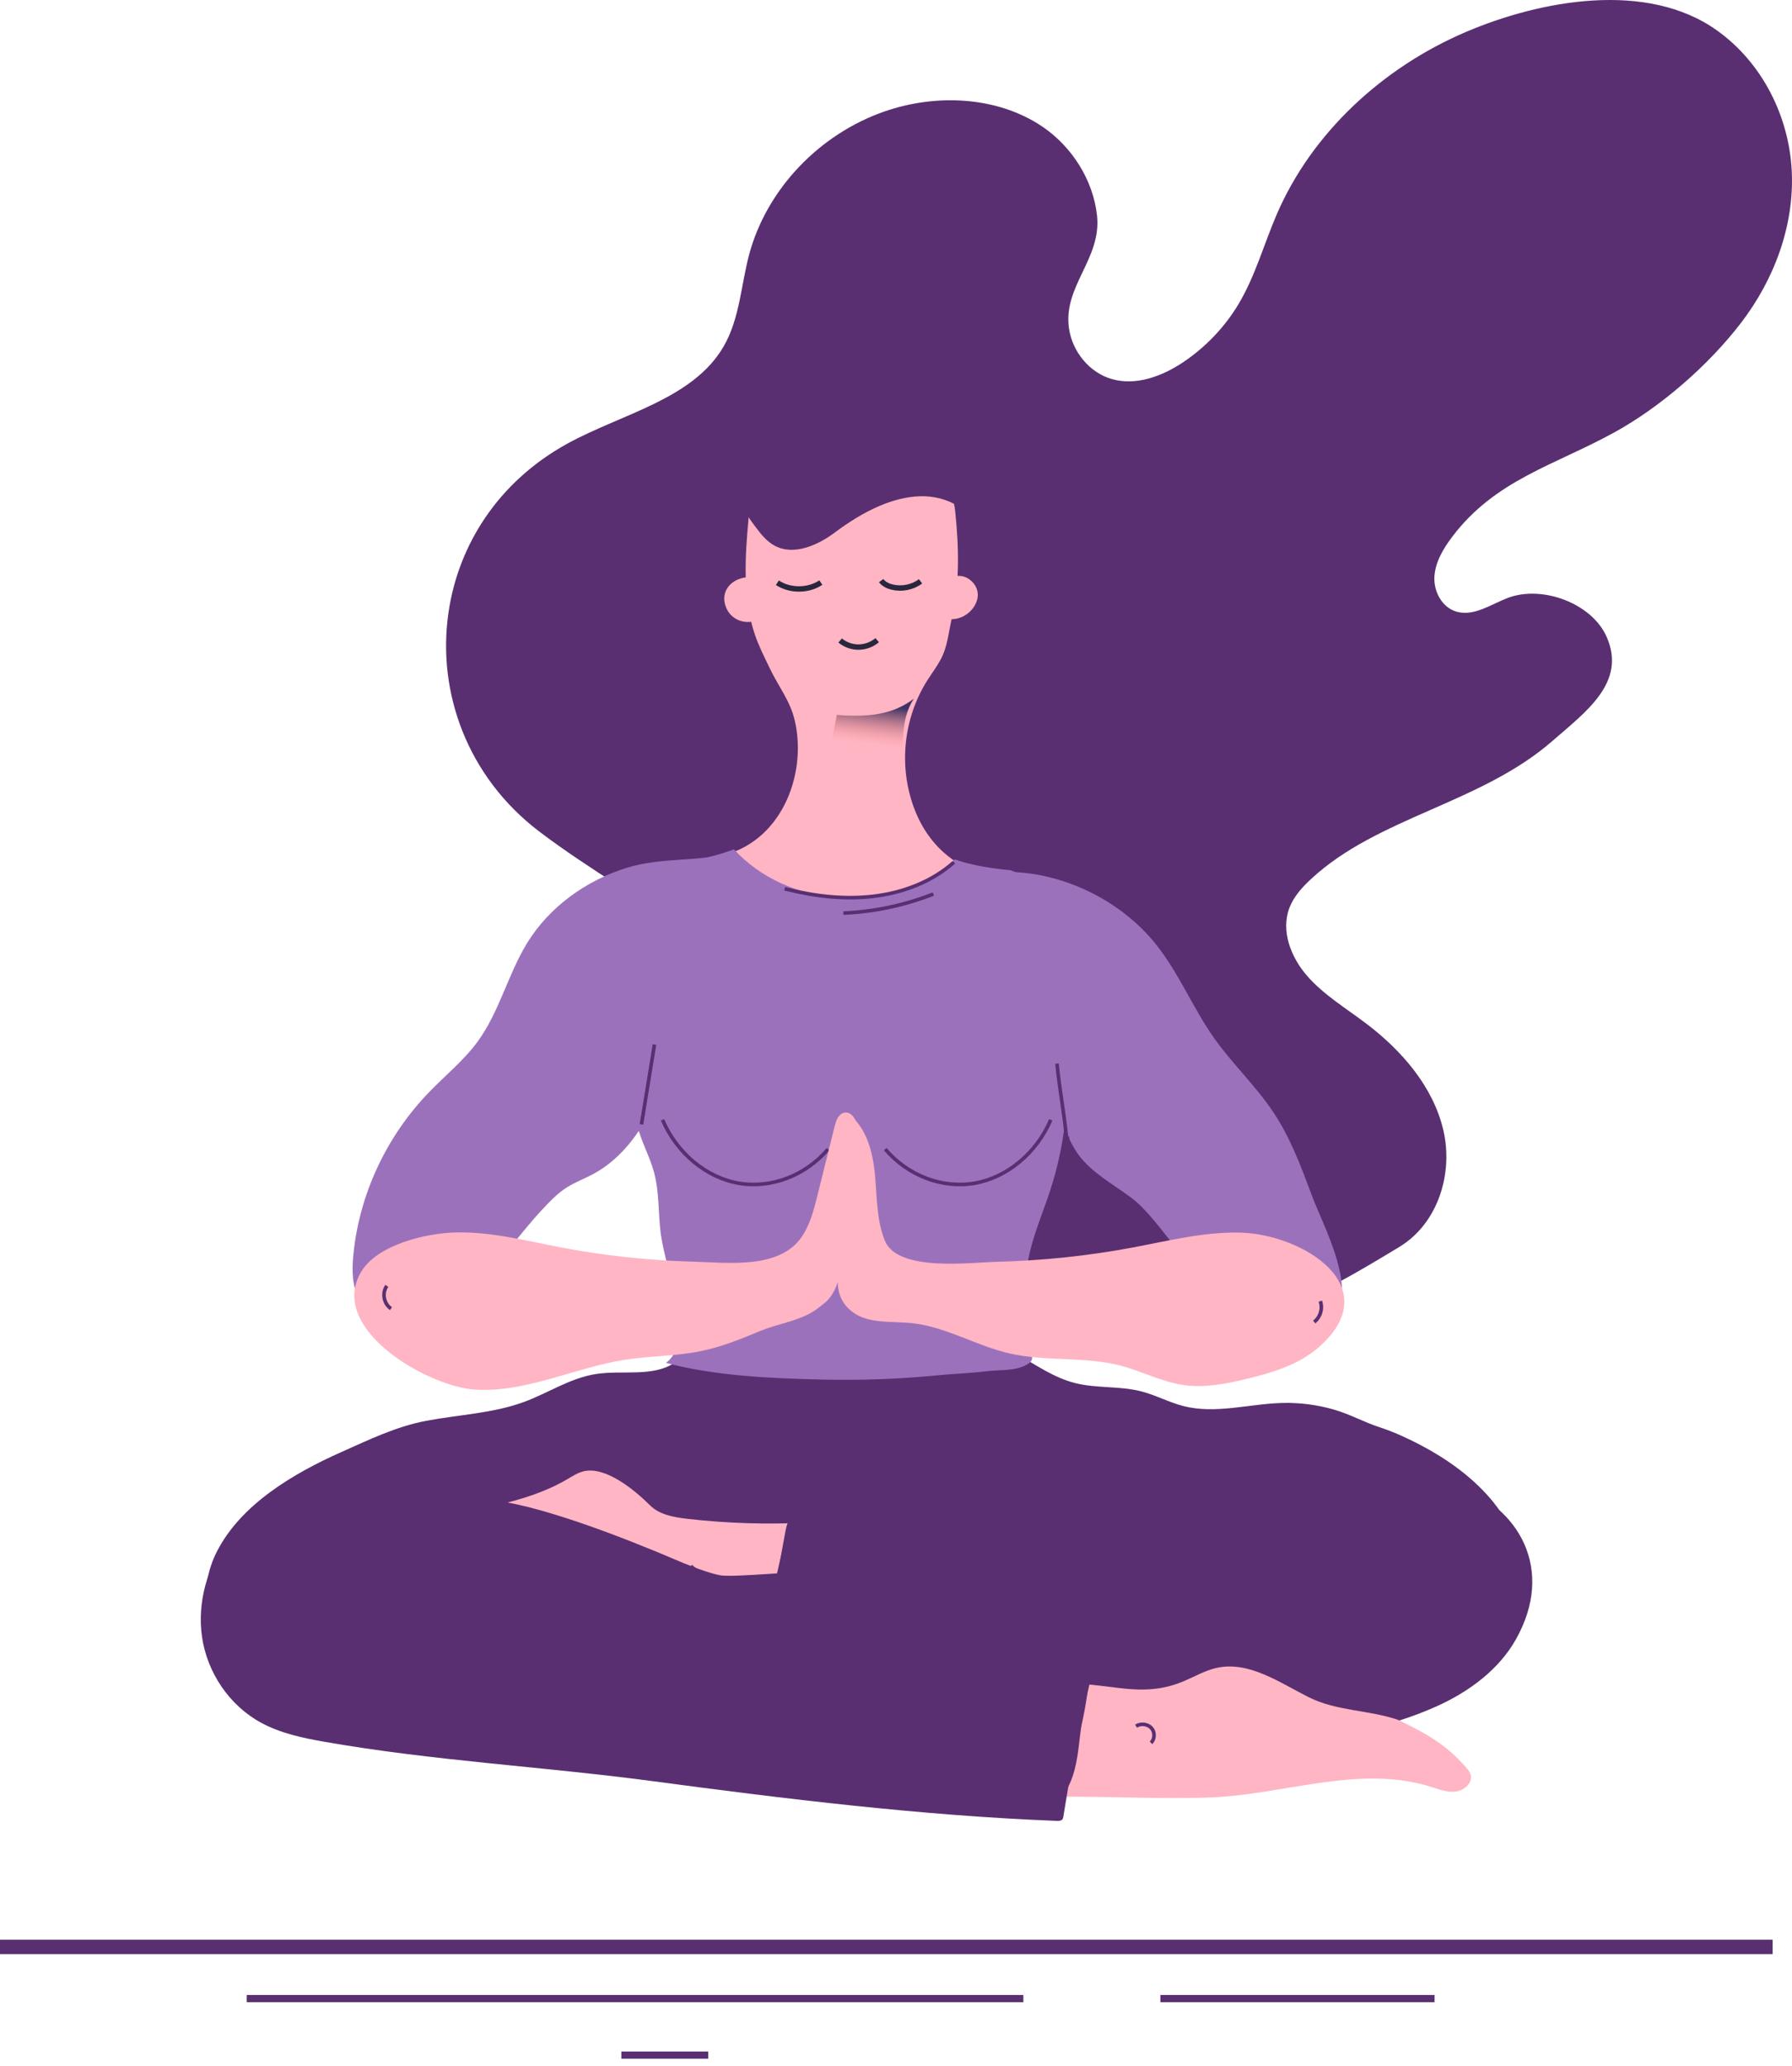<svg width="249" height="287" viewBox="0 0 249 287" fill="none" xmlns="http://www.w3.org/2000/svg">
<defs>
<linearGradient id="paint0_linear" x1="123" y1="86.106" x2="120.873" y2="103.396" gradientUnits="userSpaceOnUse">
<stop offset="0.684" stop-color="#2B265D" stop-opacity="0.915"/>
<stop offset="1" stop-color="#FF8270" stop-opacity="0"/>
</linearGradient>
</defs>
<path d="M62.319 85.099C60.707 96.145 64.909 107.931 74.972 115.564C88.534 125.859 107.806 134.221 115.67 149.742C118.306 154.955 119.768 160.766 123.314 165.46C126.711 169.967 131.742 173.049 136.715 175.899C143.013 179.511 149.564 182.991 156.759 184.394C170.978 187.177 182.997 180.185 194.453 173.237C199.841 169.967 201.948 163.008 200.555 157.032C199.162 151.056 194.867 146.03 189.859 142.23C187.05 140.098 183.953 138.242 181.65 135.613C179.348 132.984 177.932 129.295 179.187 126.08C179.797 124.523 180.971 123.23 182.226 122.082C191.448 113.532 205.758 111.621 215.683 102.972C220.368 98.885 226.033 94.831 223.247 88.49C221.197 83.817 214.29 81.255 209.5 83.077C207.163 83.972 204.814 85.673 202.397 84.988C200.347 84.403 199.196 82.16 199.311 80.117C199.438 78.073 200.555 76.207 201.81 74.55C207.773 66.674 215.982 64.652 224.271 60.101C230.811 56.511 237.419 50.712 241.875 44.912C246.549 38.837 249.335 31.314 248.966 23.77C248.598 16.225 244.902 8.747 238.593 4.24C228.842 -2.741 213.99 0.031 203.64 4.461C192.081 9.41 182.307 18.457 177.425 29.735C175.618 33.921 174.42 38.373 172.06 42.306C170.172 45.443 167.57 48.182 164.485 50.27C161.572 52.236 157.899 53.65 154.491 52.667C151.302 51.75 149 48.79 148.539 45.642C147.676 39.754 153.087 35.965 152.431 29.945C151.901 25.04 148.965 20.357 144.763 17.54C138.511 13.364 130.038 13 122.877 15.496C113.782 18.666 106.54 26.322 104.111 35.302C102.96 39.588 102.798 44.228 100.565 48.105C96.305 55.484 86.439 57.461 78.817 61.648C69.192 66.95 63.677 75.754 62.319 85.099Z" fill="#592F72"/>
<path d="M126.515 182.363C121.576 181.236 116.476 180.805 111.41 181.104C106.033 181.424 100.369 182.738 96.65 186.494C95.718 187.444 94.912 188.527 93.807 189.289C90.733 191.399 86.484 190.316 82.754 190.913C79.22 191.476 76.169 193.542 72.83 194.779C68.478 196.381 63.758 196.546 59.222 197.408C55.054 198.192 51.243 200.048 47.421 201.749C40.755 204.72 33.49 209.006 30.14 215.568C27.653 220.428 28.413 225.73 31.234 230.304C35.643 237.473 45.729 239.229 54.363 238.423C63.125 237.605 72.162 234.369 80.647 237.44C88.58 240.312 98.389 242.609 106.874 243.338C113.574 243.913 120.355 243.338 127.01 242.598C139.087 241.262 151.072 238.102 163.137 238.047C176.723 237.992 195.546 238.5 205.896 228.558C212.171 222.538 212.712 214.706 207.036 208.145C204.388 205.085 200.969 202.655 197.354 200.755C195.535 199.805 193.635 198.932 191.678 198.292C189.537 197.596 187.579 196.491 185.403 195.861C183.089 195.188 180.66 194.867 178.242 194.922C173.626 195.033 168.928 196.502 164.461 195.364C162.435 194.845 160.582 193.829 158.555 193.31C155.585 192.547 152.396 192.912 149.426 192.172C146.501 191.443 143.991 189.686 141.401 188.184C136.784 185.511 131.742 183.545 126.515 182.363Z" fill="#592F72"/>
<path d="M105.446 139.865C104.594 133.038 104.847 125.019 101.992 118.457C97.168 119.772 91.976 119.065 87.14 120.556C81.407 122.323 76.284 126.046 73.221 131.061C70.539 135.457 69.376 140.638 66.313 144.791C64.414 147.365 61.869 149.42 59.636 151.728C53.684 157.881 49.919 165.956 49.102 174.318C48.894 176.45 48.894 178.692 49.942 180.581C52.958 186.027 61.11 182.735 64.713 179.83C68.754 176.582 71.782 171.855 75.317 168.088C76.364 166.972 77.423 165.834 78.736 164.995C79.876 164.266 81.177 163.791 82.374 163.15C86.622 160.886 89.431 156.721 91.296 152.413C91.527 151.883 91.757 151.331 92.171 150.922C93.231 149.862 95.165 150.116 96.328 151.066C99.033 153.253 99.666 158.632 102.476 160.168C103.281 160.61 104.26 160.599 105.193 160.587C105.803 160.576 106.424 160.565 107.035 160.543C107.104 153.65 106.309 146.724 105.446 139.865Z" fill="#9C71BC"/>
<path d="M133.55 120.138C132.813 119.763 132.053 119.244 131.212 118.515C128.887 116.471 127.402 113.798 126.561 110.915C125.882 108.617 125.64 106.209 125.813 103.834C126.055 100.531 127.091 97.284 128.898 94.456C129.485 93.539 130.153 92.655 130.671 91.694C131.696 89.816 131.765 87.95 132.249 85.95C133.377 81.222 133.239 75.909 132.732 71.115C132.663 70.408 132.559 69.679 132.156 69.082C131.005 67.392 127.471 66.873 125.732 65.592C123.257 63.758 120.425 65.669 117.616 66.332C114.369 67.083 111.042 67.569 107.703 67.757C107.127 67.79 106.529 67.812 105.999 68.044C104.548 68.663 104.157 70.452 104.019 71.966C103.524 77.268 103.155 83.078 104.894 88.181C105.446 89.805 106.229 91.319 106.966 92.865C108.175 95.406 109.821 97.383 110.455 100.2C112.17 107.789 108.451 117.233 99.886 118.967C103.593 125.01 105.377 131.903 106.678 138.74C107.07 140.795 109.545 160.468 108.647 160.501C114.438 160.292 120.287 159.607 124.949 156.436C127.344 154.802 129.152 152.449 131.558 150.858C132.41 150.295 133.308 149.886 134.229 149.566C133.066 139.79 132.755 129.981 133.55 120.138Z" fill="#FFB5C3"/>
<path d="M182.25 166.013C180.788 162.092 179.314 158.126 176.988 154.613C174.559 150.935 171.266 147.853 168.722 144.263C165.729 140.043 163.806 135.161 160.548 131.118C155.839 125.263 148.091 121.331 140.343 121.143C138.213 121.099 136.636 121.132 135.127 120.734C134.379 130.201 134.69 139.668 135.795 149.079C137.108 148.726 138.466 148.449 139.848 148.096C140.446 147.941 141.091 147.787 141.678 147.974C142.127 148.118 142.484 148.438 142.806 148.759C144.441 150.349 145.788 152.216 146.79 154.238C147.815 156.303 148.482 158.557 149.852 160.435C151.729 162.986 154.699 164.544 157.267 166.466C163.334 171.017 172.326 190.326 182.376 185.896C190.631 182.251 184.23 171.348 182.25 166.013Z" fill="#9C71BC"/>
<path d="M92.827 176.131C93.195 177.534 93.563 178.948 93.84 180.373C94.323 182.914 95.049 187.619 92.527 189.354C99.377 191.176 107.103 191.508 114.172 191.673C119.537 191.806 124.902 191.607 130.232 191.088C132.523 190.867 134.837 190.79 137.128 190.514C139.016 190.282 140.985 190.536 142.678 189.597C142.954 189.442 143.219 189.265 143.345 188.989C143.449 188.746 143.414 188.47 143.38 188.216C142.781 184.007 142.102 179.732 142.781 175.535C143.345 172.066 144.807 168.808 145.901 165.472C147.052 161.948 147.801 158.303 148.123 154.613C148.25 153.1 148.307 151.531 147.743 150.117C147.225 148.803 146.224 147.72 145.233 146.682C142.977 144.307 139.339 141.258 138.452 138.033C137.497 134.575 138.257 130.146 139.512 126.865C140.248 124.954 141.031 122.977 142.574 121.585C142.436 121.706 141.492 121.353 140.444 120.922C138.66 120.734 136.887 120.513 135.137 120.105C134.365 119.928 133.502 119.707 132.684 119.398C128.678 123.33 121.908 124.943 116.428 124.656C110.948 124.369 105.583 121.96 101.991 118.006C99.884 118.779 97.697 119.354 95.475 119.63C96.948 120.712 97.869 122.369 98.33 124.092C99.873 129.892 99.504 136.166 97.04 141.678C95.866 144.296 94.07 147.51 91.675 149.289C90.57 150.106 89.557 150.206 88.878 151.52C88.141 152.945 88.175 154.746 88.521 156.259C89.062 158.546 90.271 160.633 90.881 162.898C91.629 165.671 91.445 168.587 91.814 171.437C92.044 173.016 92.435 174.574 92.827 176.131Z" fill="#9C71BC"/>
<path d="M115.06 159.661C111.917 163.362 107.105 165.184 102.603 164.389C98.101 163.594 94.026 160.191 92.057 155.585" stroke="#592F72" stroke-width="0.5" stroke-miterlimit="10"/>
<path d="M123.004 159.661C126.147 163.362 130.959 165.184 135.461 164.389C139.962 163.594 144.038 160.191 146.007 155.585" stroke="#592F72" stroke-width="0.5" stroke-miterlimit="10"/>
<path d="M54.422 188.148C58.095 190.965 62.896 192.887 66.062 193.074C73.154 193.494 79.831 190.015 86.843 188.921C90.331 188.38 93.912 188.435 97.366 187.728C100.255 187.143 102.984 186.027 105.689 184.9C107.946 183.972 110.548 183.608 112.666 182.415C113.346 182.028 113.956 181.542 114.554 181.056C116.857 179.211 117.076 175.202 117.41 172.473C118.031 167.414 119.701 162.101 119.217 157.008C119.114 155.86 118.469 154.357 117.294 154.6C116.512 154.766 116.189 155.661 115.994 156.412C115.188 159.637 114.393 162.852 113.587 166.077C113.092 168.077 112.574 170.12 111.4 171.844C108.303 176.395 101.084 175.423 96.237 175.29C90.032 175.124 83.838 174.45 77.748 173.28C72.947 172.352 68.134 171.103 63.241 171.236C59.154 171.346 52.385 172.948 50.163 176.737C47.733 180.879 50.381 185.044 54.422 188.148Z" fill="#FFB5C3"/>
<path d="M181.512 188.47C179.049 190.028 176.101 190.889 173.2 191.585C170.345 192.27 167.397 192.856 164.485 192.436C161.422 192.005 158.648 190.503 155.666 189.729C150.681 188.437 145.327 189.199 140.296 188.05C135.633 186.99 131.42 184.317 126.653 183.831C123.787 183.544 120.563 183.963 118.341 182.196C115.014 179.545 116.948 175.612 117.051 172.243C117.224 166.632 116.372 160.413 118.226 155C120.551 157.077 121.311 160.302 121.588 163.34C121.864 166.378 121.795 169.515 122.946 172.365C124.719 176.75 134.804 175.402 138.5 175.314C144.878 175.148 151.245 174.486 157.508 173.304C162.435 172.376 167.363 171.128 172.383 171.26C181.04 171.492 192.841 178.816 183.182 187.233C182.652 187.686 182.088 188.095 181.512 188.47Z" fill="#FFB5C3"/>
<path d="M122.174 70.307C125.778 68.771 129.773 68.208 133.238 70.384C134.009 70.87 134.723 71.478 135.587 71.776C137.832 72.549 140.319 70.903 141.309 68.826C142.575 66.186 142.103 63.204 142.402 60.398C142.679 57.736 143.715 55.14 143.911 52.489C144.198 48.402 142.782 42.978 138.672 40.979C135.736 39.554 132.144 40.438 129.163 41.796C125.156 43.619 121.599 46.226 118.651 49.407C113.931 54.499 101.485 60.398 102.66 68.65C102.902 70.351 103.949 71.842 104.997 73.234C105.745 74.228 106.54 75.233 107.656 75.83C110.327 77.244 113.655 75.752 116.061 73.941C117.799 72.638 119.906 71.279 122.174 70.307Z" fill="#592F72"/>
<path d="M134.781 80.559C133.71 79.708 132.225 79.907 131.212 80.769C130.349 81.509 130.061 82.404 130.337 83.265C130.095 83.608 129.957 83.994 130.049 84.414C130.072 84.502 130.095 84.602 130.118 84.69C130.268 85.287 130.809 85.773 131.408 85.927C134.505 86.723 137.544 82.757 134.781 80.559Z" fill="#FFB5C3"/>
<path d="M106.886 83.828C106.966 83.088 106.805 82.502 106.644 81.773C106.609 81.597 106.529 81.453 106.448 81.332C106.368 81.022 106.218 80.735 105.838 80.569C103.04 79.288 99.529 81.464 100.968 84.579C101.544 85.816 102.845 86.534 104.249 86.402C105.458 86.28 106.54 85.485 106.632 84.369C106.759 84.215 106.863 84.038 106.886 83.828Z" fill="#FFB5C3"/>
<path d="M126.987 97.072C124.132 99.237 120.977 99.558 117.489 99.414C116.971 99.392 116.579 99.348 116.28 99.326C115.877 101.48 115.405 103.623 114.841 105.733C115.854 105.998 116.833 106.428 117.788 106.87C120.286 108.052 122.785 109.223 125.283 110.405C125.686 108.174 125.444 105.887 125.444 103.623C125.444 101.347 125.709 98.983 126.987 97.072Z" fill="url(#paint0_linear)"/>
<path d="M114.092 225.196C104.801 223.926 95.326 224.39 85.989 223.627C81.004 223.219 76.192 221.871 71.356 220.678C67.546 219.739 61.939 218.977 58.059 219.551C56.769 219.739 55.492 220.115 54.179 220.104C52.867 220.093 51.462 219.595 50.84 218.491C50.207 217.375 50.587 215.928 51.427 214.945C52.268 213.962 53.488 213.365 54.709 212.868C62.491 209.72 71.564 209.764 78.782 205.545C79.519 205.114 80.233 204.639 81.062 204.429C84.182 203.645 88.315 207.146 90.33 209.157C91.654 210.482 93.703 210.814 95.603 211.035C101.048 211.653 106.54 211.819 112.008 211.554C115.105 211.399 113.966 217.221 114 219.253C114 219.629 113.943 225.185 114.092 225.196Z" fill="#FFB5C3"/>
<path d="M194.97 205.172C188.787 205.238 182.916 206.895 176.987 204.907C170.954 202.896 164.737 199.969 158.278 202.057C153.005 203.758 148.158 208.198 142.321 207.823C139.996 207.668 137.831 206.707 135.621 206C130.843 204.487 128.137 206.53 123.751 207.988C121.207 208.839 118.547 209.369 115.865 209.579C112.365 209.855 109.924 208.651 109.152 212.683C108.139 217.963 107.379 223.409 106.309 228.744C106.09 229.827 105.871 230.898 105.653 231.981C105.434 233.417 105.204 234.842 104.927 236.267C107.31 236.709 109.694 237.129 112.077 237.526C127.067 240.056 142.172 242.453 157.426 242.751C170.827 243.005 187.268 242.619 199.575 237.095C204.111 235.063 208.29 231.97 210.662 227.728C211.997 225.331 212.711 223 212.872 220.791C213.54 211.855 205.389 205.061 194.97 205.172Z" fill="#592F72"/>
<path d="M138.419 250.02C148.321 249.136 158.314 250.086 168.238 249.733C178.335 249.368 188.915 245.104 198.874 248.274C200.014 248.639 201.176 249.081 202.362 248.904C203.548 248.727 204.676 247.623 204.331 246.529C204.204 246.142 203.928 245.822 203.663 245.513C200.831 242.298 198.102 240.807 194.223 238.94C190.182 237.571 185.726 237.747 181.858 235.814C177.771 233.76 173.534 230.733 169.032 231.738C167.455 232.092 166.05 232.92 164.565 233.55C159.246 235.825 155.182 234.19 149.921 233.947C149.196 233.914 139.49 233.693 139.479 233.881C139.479 233.892 138.419 250.02 138.419 250.02Z" fill="#FFB5C3"/>
<path d="M148.631 247.104C149.414 242.365 151.463 236.742 151.199 231.97C149.311 231.816 147.422 231.661 145.534 231.495C144.406 231.407 143.255 231.297 142.219 230.844C140.929 230.269 139.962 229.198 138.96 228.226C131.281 220.803 120.505 217.146 109.821 218.593C107.231 218.947 104.629 219.499 102.027 219.223C98.343 218.836 94.428 216.903 91.044 215.522C86.795 213.788 82.513 212.142 78.126 210.75C74.12 209.48 70.021 208.375 65.807 208.221C62.768 208.099 59.728 208.475 56.689 208.718C53.051 209.005 49.401 209.082 45.763 208.961C42.724 208.862 39.535 208.221 36.633 209.403C34.63 210.22 33.065 211.8 31.798 213.501C28.839 217.533 27.354 222.614 28.079 227.486C28.805 232.368 31.833 236.952 36.311 239.371C39.005 240.829 42.091 241.481 45.142 242.011C60.051 244.629 75.432 245.447 90.479 247.446C109.096 249.932 128.081 252.262 146.847 252.991C147.123 253.003 147.434 252.991 147.607 252.793C147.71 252.682 147.733 252.516 147.756 252.373C148.044 250.628 148.332 248.871 148.631 247.104Z" fill="#592F72"/>
<path d="M116.74 88.987C117.442 89.583 118.386 89.915 119.319 89.903C120.251 89.892 121.184 89.55 121.886 88.942" stroke="#29273D" stroke-width="0.75" stroke-miterlimit="10"/>
<path d="M108.014 80.967C109.787 82.127 112.296 82.116 114.058 80.945" stroke="#29273D" stroke-width="0.75" stroke-miterlimit="10"/>
<path d="M122.439 80.669C122.796 81.155 123.383 81.431 123.982 81.575C125.329 81.895 126.825 81.597 127.908 80.768" stroke="#29273D" stroke-width="0.75" stroke-miterlimit="10"/>
<path d="M-0 270.498H246.307" stroke="#592F72" stroke-width="2" stroke-miterlimit="10"/>
<path d="M34.286 277.68H142.196" stroke="#592F72" stroke-miterlimit="10"/>
<path d="M161.237 277.68H199.334" stroke="#592F72" stroke-miterlimit="10"/>
<path d="M86.336 285.533C90.365 285.533 94.383 285.533 98.413 285.533" stroke="#592F72" stroke-miterlimit="10"/>
<path d="M95.983 217.6C97.618 219.146 100.163 219.257 102.442 219.168C108.532 218.947 114.657 218.064 120.69 218.925C127.218 219.853 133.4 222.902 138.006 227.442C138.858 228.292 139.686 229.198 140.757 229.784C141.586 230.237 142.519 230.457 143.451 230.634C145.719 231.065 149.415 231.639 151.729 231.518C150.923 234.788 150.244 237.66 149.841 240.996C149.53 243.558 149.311 246.231 148.01 248.496" stroke="#592F72" stroke-width="0.5" stroke-miterlimit="10"/>
<path d="M157.854 239.833C158.499 239.402 159.477 239.524 159.984 240.087C160.502 240.662 160.479 241.601 159.938 242.153" stroke="#592F72" stroke-width="0.5" stroke-miterlimit="10"/>
<path d="M173.914 204.442C169.505 203.581 165.349 201.106 160.87 201.504C154.561 202.056 149.679 208.132 143.347 207.988C139.41 207.9 135.795 205.348 131.869 205.613C129.52 205.768 127.39 206.905 125.215 207.778C120.517 209.656 115.302 210.308 110.259 209.645C109.557 212.738 108.855 215.842 108.152 218.935" stroke="#592F72" stroke-width="0.5" stroke-miterlimit="10"/>
<path d="M205.494 219.32C206.461 219.619 207.233 220.469 207.382 221.441C207.532 222.413 207.071 223.441 206.231 224.004" stroke="#592F72" stroke-width="0.5" stroke-miterlimit="10"/>
<path d="M35.08 221.055C33.917 221.43 32.973 222.402 32.674 223.551C32.374 224.7 32.731 225.981 33.583 226.832" stroke="#592F72" stroke-width="0.5" stroke-miterlimit="10"/>
<path d="M183.459 180.781C183.828 181.786 183.471 183.001 182.607 183.675" stroke="#592F72" stroke-width="0.5" stroke-miterlimit="10"/>
<path d="M53.752 178.66C53.05 179.632 53.315 181.135 54.328 181.819" stroke="#592F72" stroke-width="0.5" stroke-miterlimit="10"/>
<path d="M132.549 119.795C129.521 122.512 125.468 124.048 121.347 124.534C117.225 125.02 113.034 124.501 109.028 123.484" stroke="#592F72" stroke-width="0.5" stroke-miterlimit="10"/>
<path d="M117.19 126.864C121.473 126.687 125.721 125.781 129.693 124.213" stroke="#592F72" stroke-width="0.5" stroke-miterlimit="10"/>
<path d="M148.573 158.159C148.446 158.159 148.331 158.159 148.205 158.159C147.871 154.701 147.203 151.233 146.869 147.775" stroke="#592F72" stroke-width="0.5" stroke-miterlimit="10"/>
<path d="M89.132 156.225C89.731 152.525 90.341 148.825 90.94 145.124" stroke="#592F72" stroke-width="0.5" stroke-miterlimit="10"/>

</svg>
